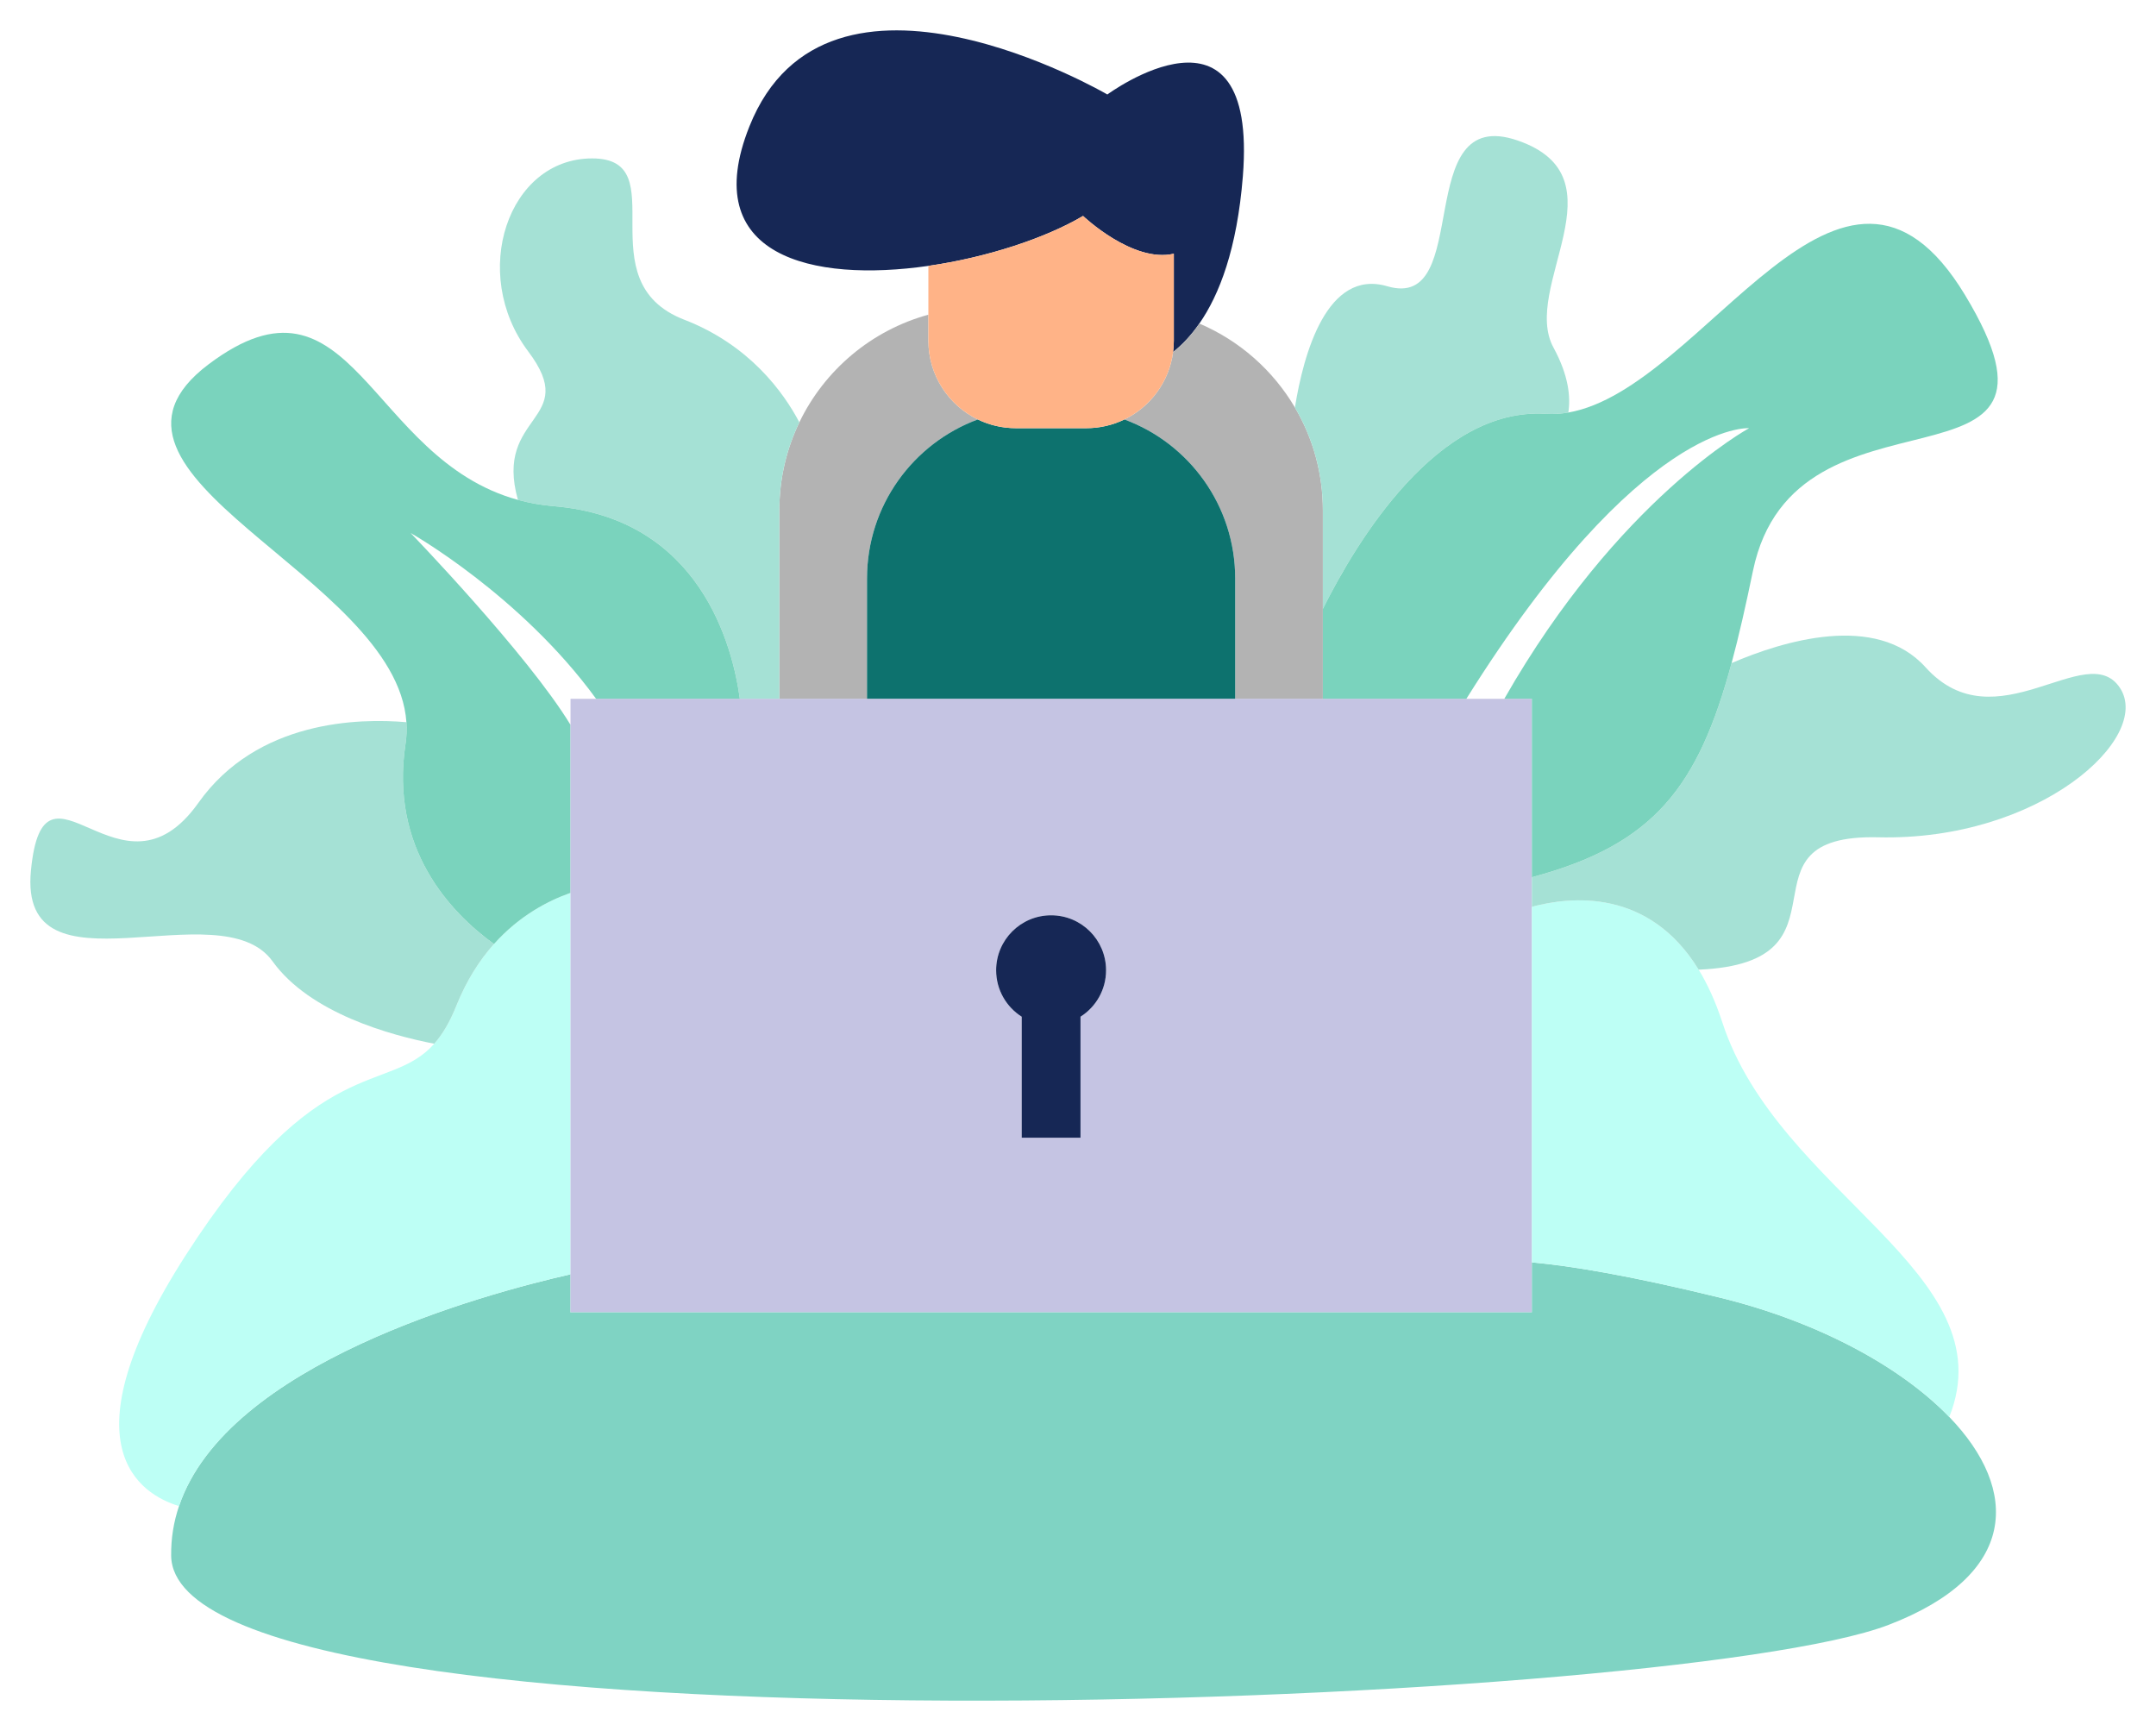 <svg width="284" height="228" viewBox="0 0 284 228" fill="none" xmlns="http://www.w3.org/2000/svg">
<g filter="url(#filter0_d_7_119)">
<path d="M142.33 129.914C144.355 128.631 145.697 126.372 145.697 123.797C145.697 119.797 142.456 116.556 138.456 116.556C134.458 116.556 131.217 119.797 131.217 123.797C131.217 126.37 132.56 128.631 134.584 129.914V145.857H142.33V129.914ZM174.255 88.028H201.787V168.855H75.126V163.848V113.612V91.433V88.028H78.511H97.453H102.66H114.208H162.706H174.255Z" fill="#C5C4E3"/>
<path d="M142.33 129.914V145.857H134.584V129.914C132.56 128.631 131.217 126.37 131.217 123.797C131.217 119.797 134.458 116.556 138.456 116.556C142.456 116.556 145.697 119.797 145.697 123.797C145.697 126.372 144.355 128.631 142.33 129.914Z" fill="#162755"/>
<path d="M256.771 182.633C266.056 192.267 265.903 203.44 248.778 210.016C219.838 221.129 22.937 228.54 22.547 200.923C22.517 198.618 22.881 196.436 23.581 194.37C29.913 175.621 63.584 166.469 75.126 163.848V168.855H201.787V162.271C206.838 162.719 214.605 163.988 226.529 166.906C239.457 170.068 250.362 175.985 256.771 182.633Z" fill="#7FD3C3"/>
<path d="M65.069 120.34C68.413 116.596 72.215 114.636 75.126 113.612V163.848C63.584 166.469 29.913 175.621 23.581 194.37C18.49 192.822 8.295 186.51 24.453 161.349C41.939 134.116 51.129 140.31 57.2 133.473C58.263 132.277 59.228 130.682 60.127 128.441C61.474 125.085 63.199 122.433 65.069 120.34Z" fill="#BDFFF5"/>
<path d="M223.757 123.719C224.927 125.629 225.979 127.912 226.865 130.634C234.24 153.301 264.346 163.544 256.771 182.633C250.362 175.985 239.457 170.068 226.529 166.906C214.605 163.988 206.838 162.719 201.787 162.271V115.439C206.955 114.048 217.201 113.016 223.757 123.719Z" fill="#BDFFF5"/>
<path d="M78.511 88.028H75.126V91.433C69.436 82.093 54.09 66.205 54.09 66.205C54.09 66.205 68.557 74.362 78.511 88.028Z" fill="white"/>
<path d="M193.165 88.028C216.147 51.317 230.401 52.397 230.401 52.397C230.401 52.397 213.174 61.721 198.164 88.028H193.165Z" fill="white"/>
<path d="M157.985 38.616C156.849 40.254 155.661 41.469 154.526 42.371C154.589 41.881 154.623 41.377 154.623 40.867V29.419C149.205 30.677 142.666 24.443 142.666 24.443C137.705 27.377 129.982 29.913 122.291 31.02C107.025 33.219 91.884 29.789 98.715 12.655C108.988 -13.11 145.866 8.445 145.866 8.445C145.866 8.445 165.737 -6.205 163.716 19.222C162.954 28.816 160.61 34.837 157.985 38.616Z" fill="#162755"/>
<path d="M105.295 51.624C108.612 44.743 114.793 39.502 122.291 37.447V40.867C122.291 45.433 124.946 49.381 128.797 51.249C120.281 54.393 114.208 62.586 114.208 72.197V88.028H102.66V63.208C102.66 59.058 103.605 55.128 105.295 51.624Z" fill="#B3B3B3"/>
<path d="M174.255 76.196V88.028H162.706V72.197C162.706 62.586 156.633 54.393 148.115 51.249C151.538 49.587 154.016 46.289 154.526 42.371C155.661 41.469 156.849 40.254 157.985 38.616C163.27 40.863 167.684 44.764 170.573 49.67C172.913 53.64 174.255 58.267 174.255 63.208V76.196Z" fill="#B3B3B3"/>
<path d="M162.706 72.197V88.028H114.208V72.197C114.208 62.586 120.281 54.393 128.797 51.249C130.314 51.984 132.019 52.397 133.822 52.397H143.093C144.894 52.397 146.598 51.984 148.115 51.249C156.633 54.393 162.706 62.586 162.706 72.197Z" fill="#0D726E"/>
<path d="M154.526 42.371C154.016 46.289 151.538 49.587 148.115 51.249C146.598 51.984 144.894 52.397 143.093 52.397H133.822C132.018 52.397 130.314 51.984 128.797 51.249C124.946 49.381 122.291 45.433 122.291 40.867V37.447V31.02C129.982 29.913 137.705 27.377 142.666 24.443C142.666 24.443 149.205 30.677 154.623 29.419V40.867C154.623 41.377 154.589 41.881 154.526 42.371Z" fill="#FFB387"/>
<path d="M53.416 93.99C51.327 107.735 59.291 116.153 65.069 120.34C63.199 122.433 61.474 125.085 60.127 128.441C59.228 130.682 58.263 132.277 57.2 133.473C51.489 132.368 40.827 129.463 35.904 122.618C28.999 113.019 2.393 128.007 4.076 110.662C5.761 93.317 15.864 116.219 26.137 101.738C33.88 90.823 47.365 90.582 53.535 91.124C53.599 92.066 53.565 93.021 53.416 93.99Z" fill="#A5E1D5"/>
<path d="M90.128 38.107C98.742 41.435 103.228 47.705 105.295 51.624C103.605 55.128 102.66 59.058 102.66 63.208V88.028H97.453C96.54 81.26 92.319 64.282 72.95 62.669C71.268 62.529 69.696 62.243 68.224 61.84C65.006 50.42 76.546 51.525 69.583 42.292C61.837 32.02 66.888 16.865 78.002 16.865C89.117 16.865 76.992 33.03 90.128 38.107Z" fill="#A5E1D5"/>
<path d="M204.636 41.787C206.657 45.496 206.901 48.349 206.587 50.335C205.6 50.508 204.613 50.569 203.626 50.508C189.372 49.598 178.707 67.271 174.255 76.196V63.208C174.255 58.267 172.913 53.64 170.573 49.67C171.712 42.594 174.792 31.366 182.745 33.705C194.197 37.072 185.776 9.624 199.923 14.508C214.067 19.391 200.309 33.85 204.636 41.787Z" fill="#A5E1D5"/>
<path d="M279.237 86.581C283.614 93.149 268.627 106.789 247.41 106.283C227.822 105.817 245.188 122.803 223.757 123.719C217.201 113.016 206.955 114.048 201.787 115.439V111.541C217.904 107.245 223.694 99.623 228.095 83.336C234.779 80.458 247.104 76.637 253.641 83.887C262.903 94.159 274.858 80.014 279.237 86.581Z" fill="#A5E1D5"/>
<path d="M68.224 61.84C69.696 62.243 71.268 62.529 72.95 62.669C92.319 64.282 96.54 81.26 97.453 88.028H78.511C68.557 74.362 54.09 66.205 54.09 66.205C54.09 66.205 69.436 82.093 75.126 91.433V113.612C72.215 114.636 68.413 116.596 65.069 120.34C59.291 116.153 51.327 107.735 53.416 93.99C53.565 93.021 53.599 92.066 53.535 91.124C52.199 71.68 8.047 58.594 27.484 43.977C46.444 29.717 48.49 56.433 68.224 61.84Z" fill="#7AD3BD"/>
<path d="M206.587 50.335C224.623 47.224 242.576 7.9 258.86 34.884C276.037 63.342 236.463 44.367 230.907 71.2C229.974 75.708 229.067 79.734 228.095 83.336C223.694 99.623 217.904 107.245 201.787 111.541V88.028H198.164C213.174 61.721 230.401 52.397 230.401 52.397C230.401 52.397 216.147 51.317 193.165 88.028H174.255V76.196C178.708 67.271 189.372 49.598 203.626 50.508C204.613 50.569 205.6 50.508 206.587 50.335Z" fill="#7AD3BD"/>
</g>
<defs>
<filter id="filter0_d_7_119" x="0" y="0" width="283.999" height="228" filterUnits="userSpaceOnUse" color-interpolation-filters="sRGB">
<feFlood flood-opacity="0" result="BackgroundImageFix"/>
<feColorMatrix in="SourceAlpha" type="matrix" values="0 0 0 0 0 0 0 0 0 0 0 0 0 0 0 0 0 0 127 0" result="hardAlpha"/>
<feOffset dy="4"/>
<feGaussianBlur stdDeviation="2"/>
<feComposite in2="hardAlpha" operator="out"/>
<feColorMatrix type="matrix" values="0 0 0 0 0 0 0 0 0 0 0 0 0 0 0 0 0 0 0.25 0"/>
<feBlend mode="normal" in2="BackgroundImageFix" result="effect1_dropShadow_7_119"/>
<feBlend mode="normal" in="SourceGraphic" in2="effect1_dropShadow_7_119" result="shape"/>
</filter>
</defs>
</svg>

